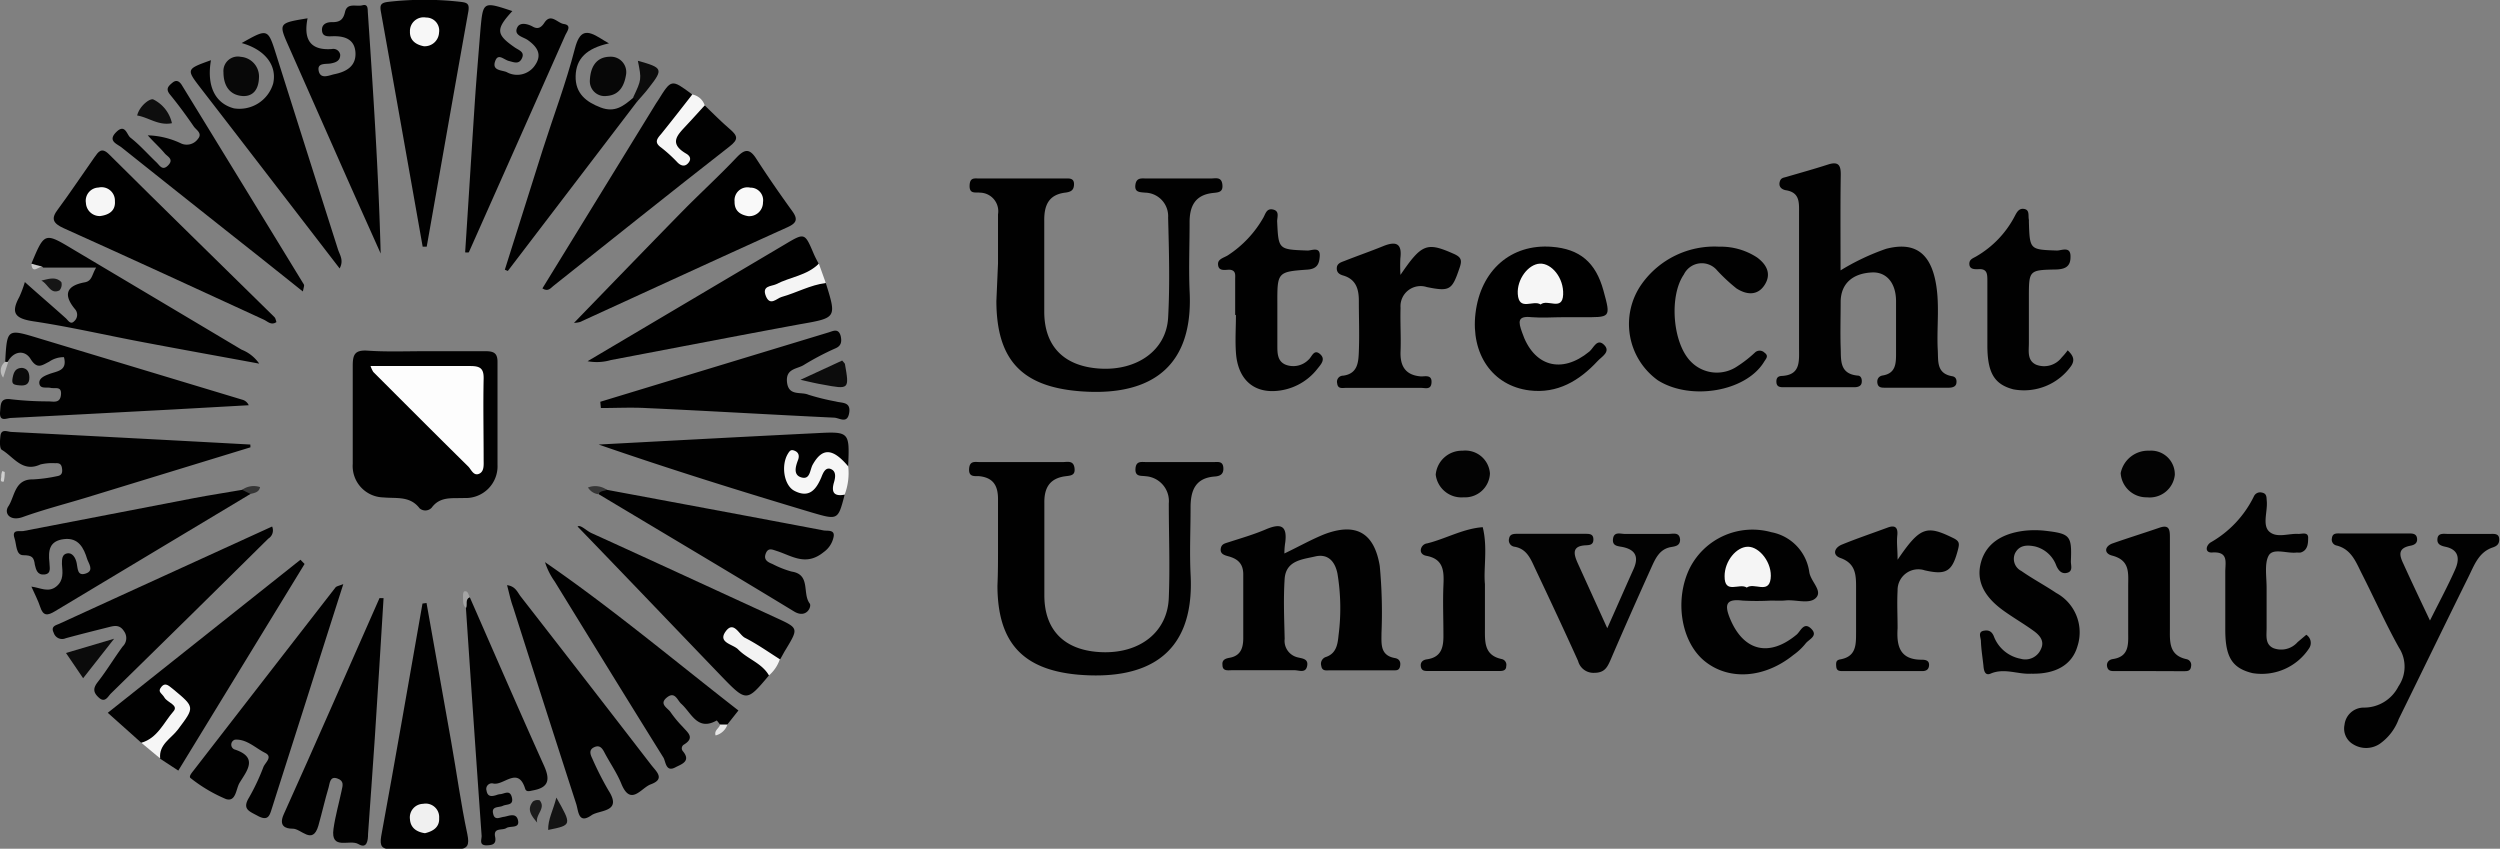 <svg xmlns="http://www.w3.org/2000/svg" viewBox="0 0 259.54 88.11"><rect x="0" y="0" width="259.54" height="88.11" fill="#808080" stroke="none"/><defs><style>.cls-1{fill:#010101;}.cls-2{fill:#020202;}.cls-3{fill:#030303;}.cls-4{fill:#f6f6f6;}.cls-5{fill:#080808;}.cls-6{fill:#070707;}.cls-7{fill:#f3f3f3;}.cls-8{fill:#f4f4f4;}.cls-9{fill:#0b0b0b;}.cls-10{fill:#0c0c0c;}.cls-11{fill:#0e0e0e;}.cls-12{fill:#131313;}.cls-13{fill:#0a0a0a;}.cls-14{fill:#161616;}.cls-15{fill:#1b1b1b;}.cls-16{fill:#a4a4a4;}.cls-17{fill:#bbb;}.cls-18{fill:#363636;}.cls-19{fill:#353535;}.cls-20{fill:#e6e6e6;}.cls-21{fill:#cacaca;}.cls-22{fill:#cfcfcf;}.cls-23{fill:#fdfdfd;}.cls-24{fill:#f7f7f7;}.cls-25{fill:#f0f0f0;}.cls-26{fill:#f9f9f9;}.cls-27{fill:#f5f5f5;}</style></defs><g id="Laag_2" data-name="Laag 2"><g id="Laag_1-2" data-name="Laag 1"><path class="cls-1" d="M103.61,56.91c0-1.7,0-3.4,0-5.1,0-1.41-.51-2.24-2-2.38-.49,0-1.06.08-1-.77s.61-.69,1.1-.69c2.88,0,5.75,0,8.63,0,.47,0,1.1-.2,1.21.61s-.42.79-1,.87c-1.59.23-2.15,1.22-2.13,2.75,0,3.2,0,6.4,0,9.6,0,3.72,2.19,5.8,6.06,5.91s6.73-2.09,6.86-5.65c.13-3.26,0-6.53,0-9.79a2.59,2.59,0,0,0-2.4-2.83c-.48-.07-1.11.08-1.06-.77s.63-.7,1.12-.7H126c.43,0,.94-.12,1,.56s-.31.9-.89.94c-2.06.15-2.52,1.52-2.51,3.27,0,2.28-.11,4.57,0,6.85.5,8.94-5.21,11-11.7,10.45-5.8-.53-8.33-3.41-8.35-9.22C103.61,59.52,103.61,58.21,103.61,56.91Z"/><path class="cls-1" d="M103.61,27.35c0-1.7,0-3.4,0-5.1A1.93,1.93,0,0,0,101.73,20c-.46-.06-1.09.17-1.07-.72s.52-.75,1-.75h8.84c.44,0,1-.09,1,.58s-.36.82-.93.89c-1.73.22-2.18,1.35-2.16,2.93,0,3.14,0,6.28,0,9.42,0,3.65,2.1,5.72,5.86,5.92s6.81-1.88,7-5.29.09-6.93,0-10.39a2.44,2.44,0,0,0-2.4-2.59c-.5-.06-1.1,0-1-.8s.67-.67,1.16-.67q3.33,0,6.68,0c.47,0,1.09-.21,1.19.61s-.4.83-.94.89c-1.91.19-2.48,1.4-2.46,3.12,0,2.35-.1,4.71,0,7.06.48,9-5.37,10.94-11.6,10.39-5.95-.53-8.44-3.38-8.46-9.34Z"/><path class="cls-1" d="M191.08,28.07a24.09,24.09,0,0,1,4.73-2.24c2.78-.72,4.41.28,5.06,3.06.57,2.46.17,5,.3,7.42.07,1.14-.17,2.47,1.51,2.75.39.07.48.39.42.74s-.42.44-.74.45h-6.67c-.32,0-.67,0-.77-.4s.06-.79.53-.87c1.32-.21,1.39-1.18,1.39-2.21,0-1.83,0-3.66,0-5.49s-.92-3-2.38-3c-2.13.06-3.36,1.17-3.37,3.06,0,1.57-.05,3.14,0,4.71.06,1.24-.19,2.75,1.75,2.94.38,0,.49.39.43.75s-.4.45-.72.46H185.1c-.35,0-.65-.07-.68-.51s.15-.64.54-.66c1.93-.09,1.82-1.44,1.81-2.8q0-7.05,0-14.11c0-1.08.1-2.13-1.36-2.37-.38-.06-.76-.31-.66-.81s.41-.48.73-.58c1.43-.42,2.88-.82,4.3-1.28,1.12-.36,1.34.11,1.32,1.13C191.05,21.43,191.08,24.62,191.08,28.07Z"/><path class="cls-1" d="M133.34,57.46c1.47-.7,2.77-1.44,4.16-2,3.29-1.24,5.17-.14,5.74,3.29a51.65,51.65,0,0,1,.18,7c0,1.11-.15,2.3,1.41,2.57.47.09.62.43.51.89s-.48.37-.78.38q-3.24,0-6.48,0c-.36,0-.83.12-.91-.46a.74.74,0,0,1,.5-.93c1.06-.37,1.2-1.31,1.29-2.22a22,22,0,0,0-.11-6.43c-.26-1.29-1-2.09-2.32-1.78s-3,.41-3.16,2.28c-.14,2.08-.05,4.18,0,6.27a1.76,1.76,0,0,0,1.33,1.92c.48.13,1.16.13,1,.91s-.86.42-1.32.43c-2.16,0-4.32,0-6.47,0-.44,0-1,.13-1-.56-.06-.53.34-.66.73-.73,1.15-.2,1.42-1,1.43-2,0-2.22,0-4.44,0-6.66,0-1.14-.6-1.63-1.59-1.89-.36-.1-.81-.23-.75-.75s.43-.57.82-.7c1.3-.42,2.62-.8,3.88-1.34,1.47-.62,2.23-.45,2,1.36A7.35,7.35,0,0,0,133.34,57.46Z"/><path class="cls-1" d="M44.13,36.46c2.1,0,4.19,0,6.28,0,.93,0,1.26.25,1.24,1.21,0,3.52,0,7.05,0,10.58a3.3,3.3,0,0,1-3.46,3.45c-1.22.06-2.49-.2-3.37,1a.9.9,0,0,1-1.26.07c-1-1.31-2.4-1-3.75-1.13a3.26,3.26,0,0,1-3.19-3.49c0-3.4,0-6.8,0-10.19,0-1.16.23-1.63,1.5-1.56C40.07,36.54,42.1,36.46,44.13,36.46Z"/><path class="cls-1" d="M252.27,64.42c1-2,1.86-3.59,2.59-5.24.46-1,.54-2.1-1-2.42-.51-.11-.89-.28-.81-.87s.69-.46,1.09-.46c1.44,0,2.88,0,4.32,0,.45,0,1-.09,1,.58,0,.45-.22.67-.66.82-1.48.48-1.94,1.87-2.54,3.07-2.43,4.9-4.81,9.83-7.23,14.74a5.42,5.42,0,0,1-2,2.6,2.55,2.55,0,0,1-2.78,0,1.88,1.88,0,0,1-.85-2,2,2,0,0,1,2-1.78A4,4,0,0,0,249,71.25a3.62,3.62,0,0,0,.06-4c-1.4-2.5-2.56-5.13-3.86-7.68-.61-1.2-1.08-2.56-2.64-2.94a.62.62,0,0,1-.47-.75c.06-.56.5-.5.88-.5,2.35,0,4.71,0,7.07,0,.4,0,.83,0,.89.52s-.32.69-.72.76c-1.3.26-1.12,1-.69,1.89C250.36,60.4,251.22,62.21,252.27,64.42Z"/><path class="cls-1" d="M43.88,25.61C42.44,17.47,41,9.33,39.54,1.2c-.12-.68,0-.9.71-1a33,33,0,0,1,7.63,0c.65.08.87.22.74,1-1.46,8.14-2.88,16.28-4.32,24.41Z"/><path class="cls-1" d="M44.28,62.6Q45.57,69.77,46.84,77c.57,3.2,1,6.42,1.68,9.61.22,1.09.08,1.56-1.1,1.55-2.29,0-4.57,0-6.85,0-.94,0-1.16-.35-1-1.33,1.47-8,2.87-16.11,4.29-24.17Z"/><path d="M59.59,33.52c3.82-3.94,7.53-7.78,11.27-11.6,1.83-1.86,3.77-3.63,5.57-5.53.81-.85,1.33-1.07,2.06.05,1.2,1.86,2.46,3.68,3.76,5.48.64.88.41,1.26-.52,1.68-7.19,3.25-14.35,6.55-21.52,9.83A2.84,2.84,0,0,1,59.59,33.52Z"/><path d="M28.7,33.44c-.54.38-.93-.08-1.28-.24C20.48,30,13.56,26.82,6.61,23.69c-1.13-.51-1.33-1-.61-1.94C7.3,20,8.54,18.12,9.82,16.31c.39-.54.71-1.07,1.49-.3C17,21.67,22.77,27.29,28.5,32.93,28.62,33.05,28.63,33.27,28.7,33.44Z"/><path class="cls-1" d="M39.82,62.1c-.3,4.84-.59,9.69-.91,14.53-.22,3.32-.47,6.63-.7,9.94,0,.66-.1,1.6-1,1.06s-2.9.7-2.59-1.57c.19-1.35.57-2.67.85-4,.11-.52.28-1-.47-1.25s-.76.5-.88.92c-.39,1.31-.69,2.65-1.07,4-.61,2.06-1.8.25-2.69.3-.73,0-1.45-.28-.9-1.5,3.37-7.46,6.64-15,9.94-22.44Z"/><path class="cls-1" d="M52.64,60.75c.88.11,1.08.74,1.42,1.18q6.8,8.73,13.56,17.5c.51.66,1.48,1.44-.07,2-1,.37-2.08,2.34-3.06-.1-.47-1.14-1.2-2.17-1.77-3.27-.25-.47-.53-.74-1.07-.47s-.36.75-.16,1.16a32.1,32.1,0,0,0,1.68,3.31c1.46,2.27-.88,2-1.74,2.56-1.4,1-1.37-.42-1.61-1.16Q56.52,73.26,53.26,63C53,62.3,52.86,61.56,52.64,60.75Z"/><path class="cls-1" d="M79.83,70.12c-2.3,2.73-2.33,2.77-4.87.15-5-5.2-10-10.44-15-15.61.32-.22.89.43,1.46.69,6.4,2.91,12.78,5.86,19.16,8.79,2.33,1.07,2.33,1.07,1,3.28-.21.33-.38.68-.57,1-1.27.31-1.93-.81-2.86-1.27a9.93,9.93,0,0,0-2.06-1.12,11.79,11.79,0,0,0,2.58,2.3C79.18,68.84,80.06,69.11,79.83,70.12Z"/><path d="M85.73,29.38C86.86,33,86.86,33,83.05,33.66,76.5,34.87,70,36.13,63.42,37.38A5.24,5.24,0,0,1,61,37.5L81.47,25.38c2.07-1.23,2.07-1.24,3,.95.15.35.33.69.5,1,.09,1-.72,1.11-1.32,1.41a15.48,15.48,0,0,0-3.12,1.51,18.59,18.59,0,0,0,3.17-.86C84.39,29.26,85.05,28.78,85.73,29.38Z"/><path d="M162.34,32.93c-1.11,0-2.23.09-3.33,0-1.51-.17-1.38.5-1,1.56,1.18,3.55,4.1,4.39,7,2,.43-.36.79-1.41,1.52-.69s-.26,1.23-.67,1.68c-1.9,2.05-4.18,3.41-7.08,3.05-3.85-.48-6.1-3.79-5.6-8,.53-4.47,3.69-7.23,7.91-6.91,2.92.22,4.57,1.62,5.37,4.53s.75,2.78-2.28,2.78Z"/><path class="cls-1" d="M183.84,62.35a26.2,26.2,0,0,1-2.94,0c-1.62-.2-1.92.33-1.32,1.81,1.39,3.43,4.06,4.11,6.93,1.73.42-.35.75-1.38,1.52-.62s-.26,1.1-.59,1.55A6.29,6.29,0,0,1,186.18,68c-3,2.42-6.67,2.67-9.18.66s-3.19-6.44-1.56-9.71a7.3,7.3,0,0,1,8.45-3.7,4.89,4.89,0,0,1,3.94,4.12c.14,1,1.38,1.92.73,2.66s-2.07.21-3.15.3C184.89,62.39,184.36,62.35,183.84,62.35Z"/><path class="cls-1" d="M73.16,10.94c.85.81,1.66,1.65,2.55,2.41s1,1.11,0,1.88C69.59,20,63.52,24.87,57.44,29.69c-.28.23-.55.63-1.13.25l11.8-19.21.22-.33c1.37-2.2,1.37-2.2,3.5-.62C72,11.3,70.71,12,70,12.91c-1.39,1.8-1.46,1.77.54,3.19C69.5,14,70.44,12.19,73.16,10.94Z"/><path class="cls-1" d="M35.64,60.64c-1.28,4-2.5,7.84-3.71,11.66S29.47,80,28.26,83.82c-.25.76-.36,1.51-1.52.87-.86-.47-1.63-.68-.88-1.9a22.37,22.37,0,0,0,1.49-3.17c.19-.46,1-1.05.17-1.46-1-.5-1.92-1.46-3.13-1.37a.54.54,0,0,0-.08,1c2.56.82,1.32,2.23.56,3.48-.38.63-.36,2-1.4,1.69a15.76,15.76,0,0,1-3.67-2.17c-.25-.16.12-.57.32-.83q7.36-9.51,14.73-19C35,60.84,35.18,60.82,35.64,60.64Z"/><path class="cls-1" d="M26,46.44,8.92,51.67c-2.18.66-4.39,1.23-6.54,2-1.34.49-2-.38-1.51-1.11.67-1,.63-2.83,2.55-2.79a15.56,15.56,0,0,0,2.52-.34c.53-.08.56-.44.49-.86s-.31-.51-.69-.48a5.19,5.19,0,0,0-1.55.13c-1.87.86-2.77-.79-4-1.52-.26-.16-.2-1-.14-1.48.1-.73.73-.4,1.11-.38q12.42.63,24.83,1.31Z"/><path class="cls-1" d="M14.67,77.11,11.19,74l20-15.89.43.44L18.51,80l-1.88-1.23c-.54-.64-.25-1.21.17-1.75l1.32-1.68c1.47-1.84,1.47-1.84-.67-3.46.72,1.07,1.47,2,.43,2.83S16.74,77.65,14.67,77.11Z"/><path class="cls-1" d="M74.75,75.22c-.12-.15-.32-.44-.35-.42-2,1.13-2.61-.78-3.67-1.73-.41-.36-.66-1.35-1.51-.65s.15,1.1.42,1.55a11.84,11.84,0,0,0,1.25,1.5c.5.58,1.28,1.11.13,1.82a.45.45,0,0,0-.14.68c.93,1.09-.21,1.39-.76,1.69-1,.54-1-.58-1.24-1-3.79-6.08-7.54-12.19-11.3-18.3a7.23,7.23,0,0,1-1-2C63.52,63.14,70,68.58,76.66,73.76L75.52,75.2A.48.48,0,0,1,74.75,75.22Z"/><path class="cls-1" d="M63,50.85c7.51,1.4,15,2.79,22.52,4.22.38.07,1.24-.13,1,.76a2.54,2.54,0,0,1-1,1.48c-1.86,1.52-3.3.39-4.91-.12-.42-.13-.86-.37-1.11.27s.18.89.69,1.09a10.05,10.05,0,0,0,2,.79c2,.3,1.08,2.28,1.87,3.31.24.32-.34,1.61-1.62.83-6.74-4.1-13.52-8.12-20.28-12.17C62.14,50.53,62.61,50.73,63,50.85Z"/><path class="cls-1" d="M31.93,1.9c-.41,2.05.15,3.37,2.53,3.19a.72.72,0,0,1,.86.6c0,.66-.51.81-1,.9s-1.43-.1-1.23.79,1.1.43,1.64.32C35.9,7.46,37,6.9,36.9,5.43c-.09-1.28-1-1.68-2.23-1.67-.5,0-1.18.14-1.24-.58s.56-.9,1.08-.88c.81,0,1.13-.29,1.31-1.06.23-1,1.18-.52,1.8-.69s.54.41.57.77c.56,8.31,1.11,16.62,1.33,25-1.17-2.63-2.36-5.26-3.53-7.9L30,4.88C28.9,2.4,28.89,2.4,31.93,1.9Z"/><path class="cls-1" d="M26,51.28Q15.88,57.36,5.72,63.45c-.79.48-1.24.52-1.55-.45-.22-.68-.57-1.32-.91-2.1.91.11,1.75.65,2.57,0s.66-1.51.6-2.34c0-.5,0-1,.53-1.11s.88.42,1,1,.06,1.39.95,1.09.28-1.06.14-1.5c-.35-1.15-.9-2.26-2.42-2.07S5,57.16,5.13,58.39c0,.47.25,1.17-.51,1.25s-.88-.52-1-1c-.1-.75-.25-1-1.2-1-.78,0-.69-1.1-.91-1.75-.34-1,.58-.69.92-.76C8.36,54,14.26,52.83,20.15,51.71c1.67-.32,3.35-.57,5-.86C25.59,50.73,26.05,50.53,26,51.28Z"/><path class="cls-1" d="M53.19,1.15c-1.74,1.89-1.7,2.42.23,3.76.42.3,1.08.46.77,1.13s-.81.43-1.36.29-1.14-.87-1.44.07.69.87,1.2,1.08a2.23,2.23,0,0,0,2.84-.55c.9-1.16.45-2-.65-2.78-.48-.33-1.49-.47-1.07-1.32.29-.56,1.09-.35,1.61-.06s.87.1,1.21-.43c.67-1,1.35.06,2,.15.88.13.33.78.14,1.2q-5,11.27-10,22.51a1.83,1.83,0,0,1-.38,0c.34-5.18.66-10.36,1-15.54.17-2.54.39-5.07.59-7.61C50.15.14,50.15.14,53.19,1.15Z"/><path class="cls-1" d="M87.69,51.35C87,54,87,54,84.29,53.21,76.9,51,69.51,48.7,62.15,46.15c7.53-.4,15.06-.81,22.58-1.18,3.47-.18,3.48-.15,3.32,3.45-.36.27-.6,0-.83-.2-1-.93-1.85-.62-2.55.45-.38.57-.64,1.41-1.57,1.16s-.79-1.16-1-1.91A1.81,1.81,0,0,0,82,49.28a1.53,1.53,0,0,0,1.08,1.26c.68.19,1.08-.26,1.44-.75s.74-1.58,1.68-1.36.7,1.27.87,2A1.38,1.38,0,0,0,87.69,51.35Z"/><path class="cls-1" d="M3.26,27.37c1.36-3.26,1.36-3.26,4.33-1.48q8.75,5.2,17.49,10.41a4,4,0,0,1,1.83,1.45c-4.18-.77-8.13-1.48-12.08-2.23C11,34.8,7.28,33.93,3.48,33.36c-1.86-.28-2.41-.82-1.48-2.52a11.46,11.46,0,0,0,.58-1.56C4,30.56,5.41,31.76,6.79,33c.26.21.52.77.92.34a.88.88,0,0,0,.09-1.23c-1.21-1.45-1-2.44,1-2.8.77-.14.73-.79,1.18-1.53H4.48C4.13,27.42,3.6,27.73,3.26,27.37Z"/><path class="cls-1" d="M.54,37.56C.73,34.11.73,34.12,4,35.11L25.17,41.5a1,1,0,0,1,.65.57l-8.22.46c-5.48.29-11,.59-16.44.86-.45,0-1.26.49-1.15-.66.07-.74,0-1.44,1.12-1.28A33.91,33.91,0,0,0,5,41.67c.54,0,1.24.24,1.33-.69s-.62-.61-1.06-.71-1.08.13-1.18-.43.54-.83,1-1c.81-.32,1.93-.31,1.55-1.76a2.63,2.63,0,0,0-1.55.48c-.72.35-1.22.83-1.92-.3-.56-.91-1.69-.89-2.36.28C.78,37.7.67,37.71.54,37.56Z"/><path class="cls-1" d="M62.32,41.71Q74.19,38.1,86.05,34.5c.45-.14,1-.45,1.23.39.11.54.09,1-.54,1.27a27.81,27.81,0,0,0-3.29,1.73c-.68.43-1.87.35-1.75,1.74.14,1.55,1.45,1,2.23,1.35a24,24,0,0,0,2.84.7c.62.18,1.58,0,1.39,1.18s-1,.53-1.55.5c-6.53-.31-13-.7-19.58-1-1.54-.08-3.1,0-4.65,0Z"/><path class="cls-1" d="M28.25,54.66a1,1,0,0,1-.4,1.26Q19.69,64,11.51,72c-.31.31-.6,1-1.23.44s-.63-1-.12-1.65c.92-1.18,1.69-2.47,2.58-3.68a1.2,1.2,0,0,0,.14-1.57c-.42-.67-.93-.6-1.52-.45-1.51.38-3,.75-4.54,1.17a.91.91,0,0,1-1.24-.56c-.35-.69.24-.79.57-.94C13.48,61.4,20.81,58.06,28.25,54.66Z"/><path class="cls-2" d="M166.86,65.22c1-2.23,1.85-4.19,2.73-6.14.55-1.23.24-2-1.13-2.29-.53-.1-1.11-.1-1-.87s.8-.48,1.25-.49c1.5,0,3,0,4.51,0,.46,0,1.14-.23,1.2.59,0,.62-.45.69-.92.77-1.21.2-1.64,1.19-2.07,2.14-1.44,3.2-2.87,6.41-4.25,9.63-.34.77-.64,1.28-1.65,1.29a1.65,1.65,0,0,1-1.7-1.23c-1.44-3.19-2.93-6.37-4.43-9.54-.47-1-.86-2.09-2.16-2.32a.67.67,0,0,1-.57-.86c.09-.5.53-.48.93-.48h7c.39,0,.81,0,.82.56s-.34.61-.77.63c-1.5.06-1.28.91-.85,1.87Z"/><path class="cls-1" d="M145.39,28.54c2.22-3.26,2.75-3.42,5.53-2.19.79.35.88.67.61,1.45-.78,2.31-1,2.49-3.41,2a2.09,2.09,0,0,0-2.72,2.17c-.05,1.5.06,3,0,4.51s.49,2.48,2.14,2.6c.43,0,1.16-.21,1.07.69-.07.72-.65.5-1.05.5q-3.93,0-7.86,0c-.35,0-.82.13-.88-.48a.63.63,0,0,1,.62-.79c1.51-.2,1.59-1.39,1.63-2.5.07-1.76,0-3.52,0-5.29,0-1.2-.3-2.21-1.6-2.6-.42-.12-.71-.31-.69-.79s.46-.6.8-.73c1.34-.53,2.7-1,4-1.53s2-.34,1.8,1.25A15.88,15.88,0,0,0,145.39,28.54Z"/><path class="cls-1" d="M178.49,25.61a6.88,6.88,0,0,1,3.91,1.11c1,.73,1.54,1.71.79,2.87s-1.92,1-2.92.35a18.19,18.19,0,0,1-2-1.86,2.07,2.07,0,0,0-3.46.42c-1.54,2.23-1.17,7.07.69,9a3.76,3.76,0,0,0,4.84.54,12.61,12.61,0,0,0,1.84-1.43.71.71,0,0,1,1,0c.5.36.13.65-.07,1-1.92,3.07-7.64,4-11,1.87a7.19,7.19,0,0,1-1.67-10A9.26,9.26,0,0,1,178.49,25.61Z"/><path class="cls-1" d="M197,58.11c2.33-3.42,3-3.62,5.78-2.25.64.31.65.56.5,1.16-.59,2.3-1.19,2.71-3.46,2.19A2.15,2.15,0,0,0,197,61.3c-.07,1.3,0,2.62,0,3.92-.12,1.87.24,3.28,2.52,3.27.44,0,.81.11.74.65-.05.38-.31.53-.69.53h-8.24c-.34,0-.66,0-.7-.47s0-.68.44-.75c1.7-.31,1.61-1.62,1.62-2.87,0-1.5,0-3,0-4.51,0-1.34,0-2.56-1.62-3.14-.88-.31-.64-1.07.14-1.39,1.56-.64,3.17-1.18,4.76-1.77.78-.29,1.08,0,1,.8S197,57,197,58.11Z"/><path class="cls-1" d="M210.88,69.94c-1.41.09-2.79-.63-4.24,0-.6.24-.69-.38-.73-.85-.09-.84-.23-1.68-.26-2.53,0-.37-.38-1,.37-1.09.54-.09.83.19,1,.66a3.71,3.71,0,0,0,2.75,2.26,1.76,1.76,0,0,0,2.11-1c.4-.82-.11-1.41-.68-1.84-1.05-.77-2.19-1.42-3.24-2.18-2.07-1.5-2.81-3.14-2.3-5s2.07-3,4.6-3.28a9.77,9.77,0,0,1,1.95,0c2.73.31,2.89.49,2.78,3.2,0,.41.23,1-.36,1.17s-.92-.22-1.15-.73a3.16,3.16,0,0,0-2.21-2c-.83-.17-1.62-.15-2.06.68a1.4,1.4,0,0,0,.63,1.86c1.17.82,2.44,1.49,3.63,2.29a4.65,4.65,0,0,1,2.2,5.54C215.12,69,213.44,70,210.88,69.94Z"/><path class="cls-1" d="M15.34,14.05a8.58,8.58,0,0,1,3.5.86,1.43,1.43,0,0,0,1.71-.49c.5-.59-.19-.93-.44-1.3-.77-1.12-1.58-2.23-2.45-3.29-.49-.59-.2-.88.25-1.25s.77-.08,1,.31q6.33,10.32,12.64,20.65c.05.09,0,.25-.11.72L26.9,26.64Q19.76,21,12.64,15.32c-.45-.37-1.51-.67-.58-1.6s1.1.26,1.47.56c1,.78,1.8,1.71,2.7,2.56.34.32.63.95,1.24.31s-.11-.9-.38-1.24C16.6,15.32,16,14.79,15.34,14.05Z"/><path class="cls-1" d="M239.43,65.9a1,1,0,0,1,.31,1.38,5.89,5.89,0,0,1-5.9,2.6c-2.09-.51-2.81-1.64-2.82-4.45,0-2,0-4.05,0-6.07,0-1,.37-2.14-1.42-2-.73,0-.59-.75-.08-1.06A11.09,11.09,0,0,0,234,51.51a.71.71,0,0,1,.83-.37c.53.1.46.52.5.91.09,1.08-.5,2.51.29,3.17s2,.14,3,.21c.39,0,1.07-.25,1,.5,0,.53-.06,1.21-.77,1.43a1.67,1.67,0,0,1-.39,0c-1,.14-2.46-.51-2.93.31s-.21,2.27-.22,3.43q0,2.06,0,4.11c0,.77-.18,1.68.71,2.08a2.27,2.27,0,0,0,2.51-.63Z"/><path class="cls-1" d="M214.66,36.37c.58.55.77,1,.36,1.62a6,6,0,0,1-6,2.43c-2-.52-2.7-1.74-2.7-4.59,0-2.22,0-4.44,0-6.66,0-.73,0-1.32-1-1.22-.37,0-.84,0-.87-.52s.4-.62.73-.82a10.34,10.34,0,0,0,4-4.2c.22-.42.45-.83,1-.71s.36.71.45,1.11a1.33,1.33,0,0,1,0,.2c.09,2.93.09,2.9,2.91,3,.5,0,1.46-.5,1.41.69,0,1-.59,1.26-1.56,1.28-2.76.05-2.76.1-2.76,2.92,0,1.56,0,3.13,0,4.7,0,.84-.2,1.82.75,2.26a2.29,2.29,0,0,0,2.65-.74A7.43,7.43,0,0,0,214.66,36.37Z"/><path class="cls-1" d="M128.23,32.72c0-1.24,0-2.48,0-3.72,0-.43.11-.94-.58-1-.47,0-1.19.21-1.2-.6,0-.51.58-.63,1-.88a11.36,11.36,0,0,0,3.72-3.95c.21-.39.33-.93.93-.83.8.14.47.82.49,1.27.14,2.91.13,2.89,3.16,3,.45,0,1.34-.45,1.26.61-.05.72-.23,1.29-1.26,1.37-3.15.22-3.15.28-3.14,3.57,0,1.43,0,2.87,0,4.31,0,.79,0,1.65.88,2a2.22,2.22,0,0,0,2.35-.52c.34-.27.55-1.14,1.18-.61s.15,1.05-.23,1.52a6,6,0,0,1-4.56,2.34c-2.3.07-3.75-1.42-3.92-4-.09-1.3,0-2.61,0-3.92Z"/><path class="cls-1" d="M48.77,62c2.56,5.84,5.1,11.7,7.72,17.52.62,1.39.5,2.23-1.13,2.53-.33.06-.72.22-.84-.17-.75-2.4-2.26-.24-3.36-.55a.58.58,0,0,0-.65.75c.11.66.54.61,1,.47a1.7,1.7,0,0,1,.37-.1c.45,0,1.05-.53,1.26.33s-.53.68-.94.88-1.21,0-1,.83c.16.72.68.36,1.11.31s1.28-.51,1.47.37-.81.53-1.22.8-1.36-.09-1.16.9c.17.82-.35.87-.89.89-.82,0-.49-.62-.51-1q-.84-11.82-1.63-23.64C48.37,62.66,47.79,62,48.77,62Z"/><path class="cls-1" d="M21.9,6.25c-.46,2.67.42,4.48,2.39,5a3.65,3.65,0,0,0,4.07-2.58c.42-1.89-.85-3.52-3.27-4.2,2.73-1.54,2.72-1.54,3.61,1.29q3.18,10.07,6.38,20.11c.18.58.64,1.14.18,2L24.58,14,20.86,9.18C19.32,7.18,19.31,7.18,21.9,6.25Z"/><path class="cls-1" d="M66.13,10.56,52.72,28.13,52.41,28c1.31-4.16,2.62-8.33,3.94-12.48,1.11-3.48,2.41-6.9,3.32-10.43.51-2,1.25-2,2.69-1.1.26.18.54.32.86.51-2.33.52-3.41,1.58-3.46,3.39s1.1,2.7,2.6,3.27,2.39-.18,3.37-1C66.08,10.07,66.29,10.15,66.13,10.56Z"/><path class="cls-1" d="M154.16,60.64v4.57c0,1.39-.11,2.82,1.74,3.21a.61.61,0,0,1,.47.74c0,.44-.34.5-.68.5h-7.44c-.32,0-.66,0-.74-.44s.17-.71.62-.77c1.55-.22,1.74-1.3,1.72-2.58,0-1.69-.07-3.39,0-5.08.07-1.46.05-2.76-1.79-3.09-.31-.06-.62-.27-.55-.67a.76.76,0,0,1,.66-.62l.38-.1c1.8-.52,3.48-1.44,5.38-1.58C154.46,56.84,154,59,154.16,60.64Z"/><path class="cls-1" d="M223.07,69.67h-3.53c-.35,0-.67,0-.78-.43s.16-.76.59-.82c1.62-.24,1.61-1.41,1.59-2.64,0-1.64,0-3.27,0-4.9,0-1.38.22-2.71-1.67-3.2-.89-.23-.79-1,.12-1.29,1.6-.56,3.21-1.06,4.81-1.61,1-.34,1.07.21,1.07,1,0,3.14,0,6.27,0,9.41,0,1.36-.15,2.84,1.72,3.24a.61.61,0,0,1,.48.73c-.05.59-.5.51-.87.52C225.42,69.68,224.24,69.67,223.07,69.67Z"/><path class="cls-3" d="M223.13,46.79a2.46,2.46,0,0,1,2.65,2.52,2.62,2.62,0,0,1-2.88,2.32,2.68,2.68,0,0,1-2.74-2.51A2.9,2.9,0,0,1,223.13,46.79Z"/><path class="cls-3" d="M151.84,46.79a2.56,2.56,0,0,1,2.84,2.36,2.59,2.59,0,0,1-2.74,2.48,2.69,2.69,0,0,1-2.89-2.35A2.73,2.73,0,0,1,151.84,46.79Z"/><path class="cls-4" d="M87.69,51.35c-1.11.22-1.41-.25-1.11-1.27.15-.51.25-1.14-.31-1.38s-.82.38-1,.85c-.54,1.27-1.26,2.21-2.81,1.4-1.09-.58-1.39-2.66-.66-3.85.21-.35.35-.46.73-.29s.48.51.32.94c-.26.68-.53,1.58.37,1.82s.85-.79,1.15-1.33c1-1.78,2.08-1.73,3.69.18A6.33,6.33,0,0,1,87.69,51.35Z"/><path class="cls-4" d="M14.67,77.11C16.36,76.63,17,75,18,73.86c.58-.65-.62-.92-.92-1.43s-.77-.59-.32-1.13.86,0,1.22.25c2.29,1.9,2.23,1.86.49,4.19-.7.93-2,1.55-1.84,3Z"/><path class="cls-4" d="M73.16,10.94c-.61.67-1.21,1.34-1.83,2-.91,1-2,1.89-.11,3,.33.19.61.5.27.94s-.75.38-1.14,0a15,15,0,0,0-1.72-1.57c-.72-.51-.44-.89,0-1.39,1.1-1.36,2.17-2.74,3.24-4.11A1.67,1.67,0,0,1,73.16,10.94Z"/><path class="cls-5" d="M26.89,7.9c0,1.5-.71,2.12-1.69,2.07-1.4-.09-2-1.13-2-2.46A1.5,1.5,0,0,1,25,5.9,2.05,2.05,0,0,1,26.89,7.9Z"/><path class="cls-6" d="M65,7.71c-.17,1.13-.66,2.16-2,2.25A1.54,1.54,0,0,1,61.24,8.3c.06-1.26.6-2.38,2.06-2.41A1.6,1.6,0,0,1,65,7.71Z"/><path class="cls-7" d="M79.83,70.12c-.74-1.29-2.23-1.7-3.2-2.7-.53-.55-2.14-.69-1.3-1.86s1.39.33,2,.65c1.26.64,2.43,1.47,3.63,2.23A3.82,3.82,0,0,1,79.83,70.12Z"/><path class="cls-8" d="M85.73,29.38c-1.62.21-3,1-4.59,1.45-.49.13-1.19,1-1.63-.09s.55-1,1.06-1.23c1.45-.76,3.21-.9,4.44-2.14Z"/><path class="cls-9" d="M8.63,70.41,6.85,67.79l5-1.48Z"/><path class="cls-10" d="M83.1,39.43l4.33-2c.15.19.27.27.29.37.46,2.63.45,2.64-2.27,2.13C84.78,39.82,84.12,39.66,83.1,39.43Z"/><path class="cls-10" d="M66.13,10.56l-.4-.44c.88-1.87.88-1.87.49-3.81,2.59.72,2.66.86,1.16,2.78C67,9.6,66.55,10.07,66.13,10.56Z"/><path class="cls-11" d="M17.85,12.79c-1.4.28-2.41-.6-3.61-.8.24-1,1.32-1.8,1.67-1.67A3.62,3.62,0,0,1,17.85,12.79Z"/><path class="cls-12" d="M57.76,82.8c1.62,2.86,1.62,2.86-.85,3.36C56.88,85.06,57.42,84.15,57.76,82.8Z"/><path class="cls-13" d="M2.28,38.19c.57.06.76.46.77,1,0,.66-.33.88-1,.82s-.86-.13-.74-.78S1.63,38.21,2.28,38.19Z"/><path class="cls-14" d="M4.29,29.13c.73-.16,1.49-.46,2.08.16a.92.92,0,0,1-.2.86C5.23,30.6,5,29.48,4.29,29.13Z"/><path class="cls-15" d="M55.77,85.4c-.58-.69-1.13-1.36-.44-2.19a.8.8,0,0,1,.7-.12C56.71,83.94,55.55,84.56,55.77,85.4Z"/><path class="cls-16" d="M48.77,62c-.52.24-.2.77-.39,1.13-.4-.35-.28-.83-.31-1.26,0-.22,0-.59.33-.47C48.57,61.41,48.65,61.75,48.77,62Z"/><path class="cls-17" d="M.54,37.56a.85.85,0,0,0,.32,0L.33,39.2A1.15,1.15,0,0,1,.54,37.56Z"/><path class="cls-18" d="M63,50.85c-.28.16-.7.07-.87.46a1.48,1.48,0,0,1-1.09-.7A2.09,2.09,0,0,1,63,50.85Z"/><path class="cls-19" d="M26,51.28l-.86-.43A2.05,2.05,0,0,1,27,50.57C26.89,51.11,26.44,51.17,26,51.28Z"/><path class="cls-20" d="M74.75,75.22l.77,0a1.74,1.74,0,0,1-1.23,1.13C74.11,75.8,74.7,75.6,74.75,75.22Z"/><path class="cls-21" d="M3.26,27.37l1.22.36C4.11,27.49,3.34,28.61,3.26,27.37Z"/><path class="cls-22" d="M.49,49a4.23,4.23,0,0,1-.1,1c-.49.07-.22-.36-.26-.59a1.42,1.42,0,0,1,.11-.51Z"/><path class="cls-23" d="M38.47,38c3.58,0,7,0,10.36,0,1,0,1.4.24,1.38,1.3-.06,2.81,0,5.61,0,8.42,0,.51.07,1.16-.4,1.43-.63.35-.88-.4-1.2-.72-3.31-3.26-6.58-6.54-9.86-9.82A3,3,0,0,1,38.47,38Z"/><path class="cls-24" d="M44,4.8c-.83-.16-1.47-.61-1.44-1.52a1.42,1.42,0,0,1,1.67-1.46,1.35,1.35,0,0,1,1.35,1.56A1.49,1.49,0,0,1,44,4.8Z"/><path class="cls-25" d="M44.12,86.5c-.85-.12-1.5-.54-1.56-1.45a1.41,1.41,0,0,1,1.37-1.6,1.4,1.4,0,0,1,1.66,1.48C45.64,85.85,45,86.29,44.12,86.5Z"/><path class="cls-26" d="M77.67,22.44c-.86-.15-1.43-.57-1.41-1.52a1.34,1.34,0,0,1,1.63-1.44A1.31,1.31,0,0,1,79.21,21,1.43,1.43,0,0,1,77.67,22.44Z"/><path class="cls-4" d="M10.39,22.43a1.43,1.43,0,0,1-1.47-1.36,1.37,1.37,0,0,1,1.31-1.6,1.39,1.39,0,0,1,1.7,1.41C12,21.8,11.42,22.3,10.39,22.43Z"/><path class="cls-4" d="M159.94,31.61c-.76-.52-2.25.75-2.37-1.09-.1-1.51,1.08-3.09,2.29-3.15s2.5,1.47,2.42,3.22S160.66,31,159.94,31.61Z"/><path class="cls-27" d="M181.34,61c-.75-.52-2.32.76-2.3-1.19,0-1.57,1.24-3.06,2.44-3.05s2.54,1.7,2.34,3.32S182.1,60.44,181.34,61Z"/></g></g></svg>
